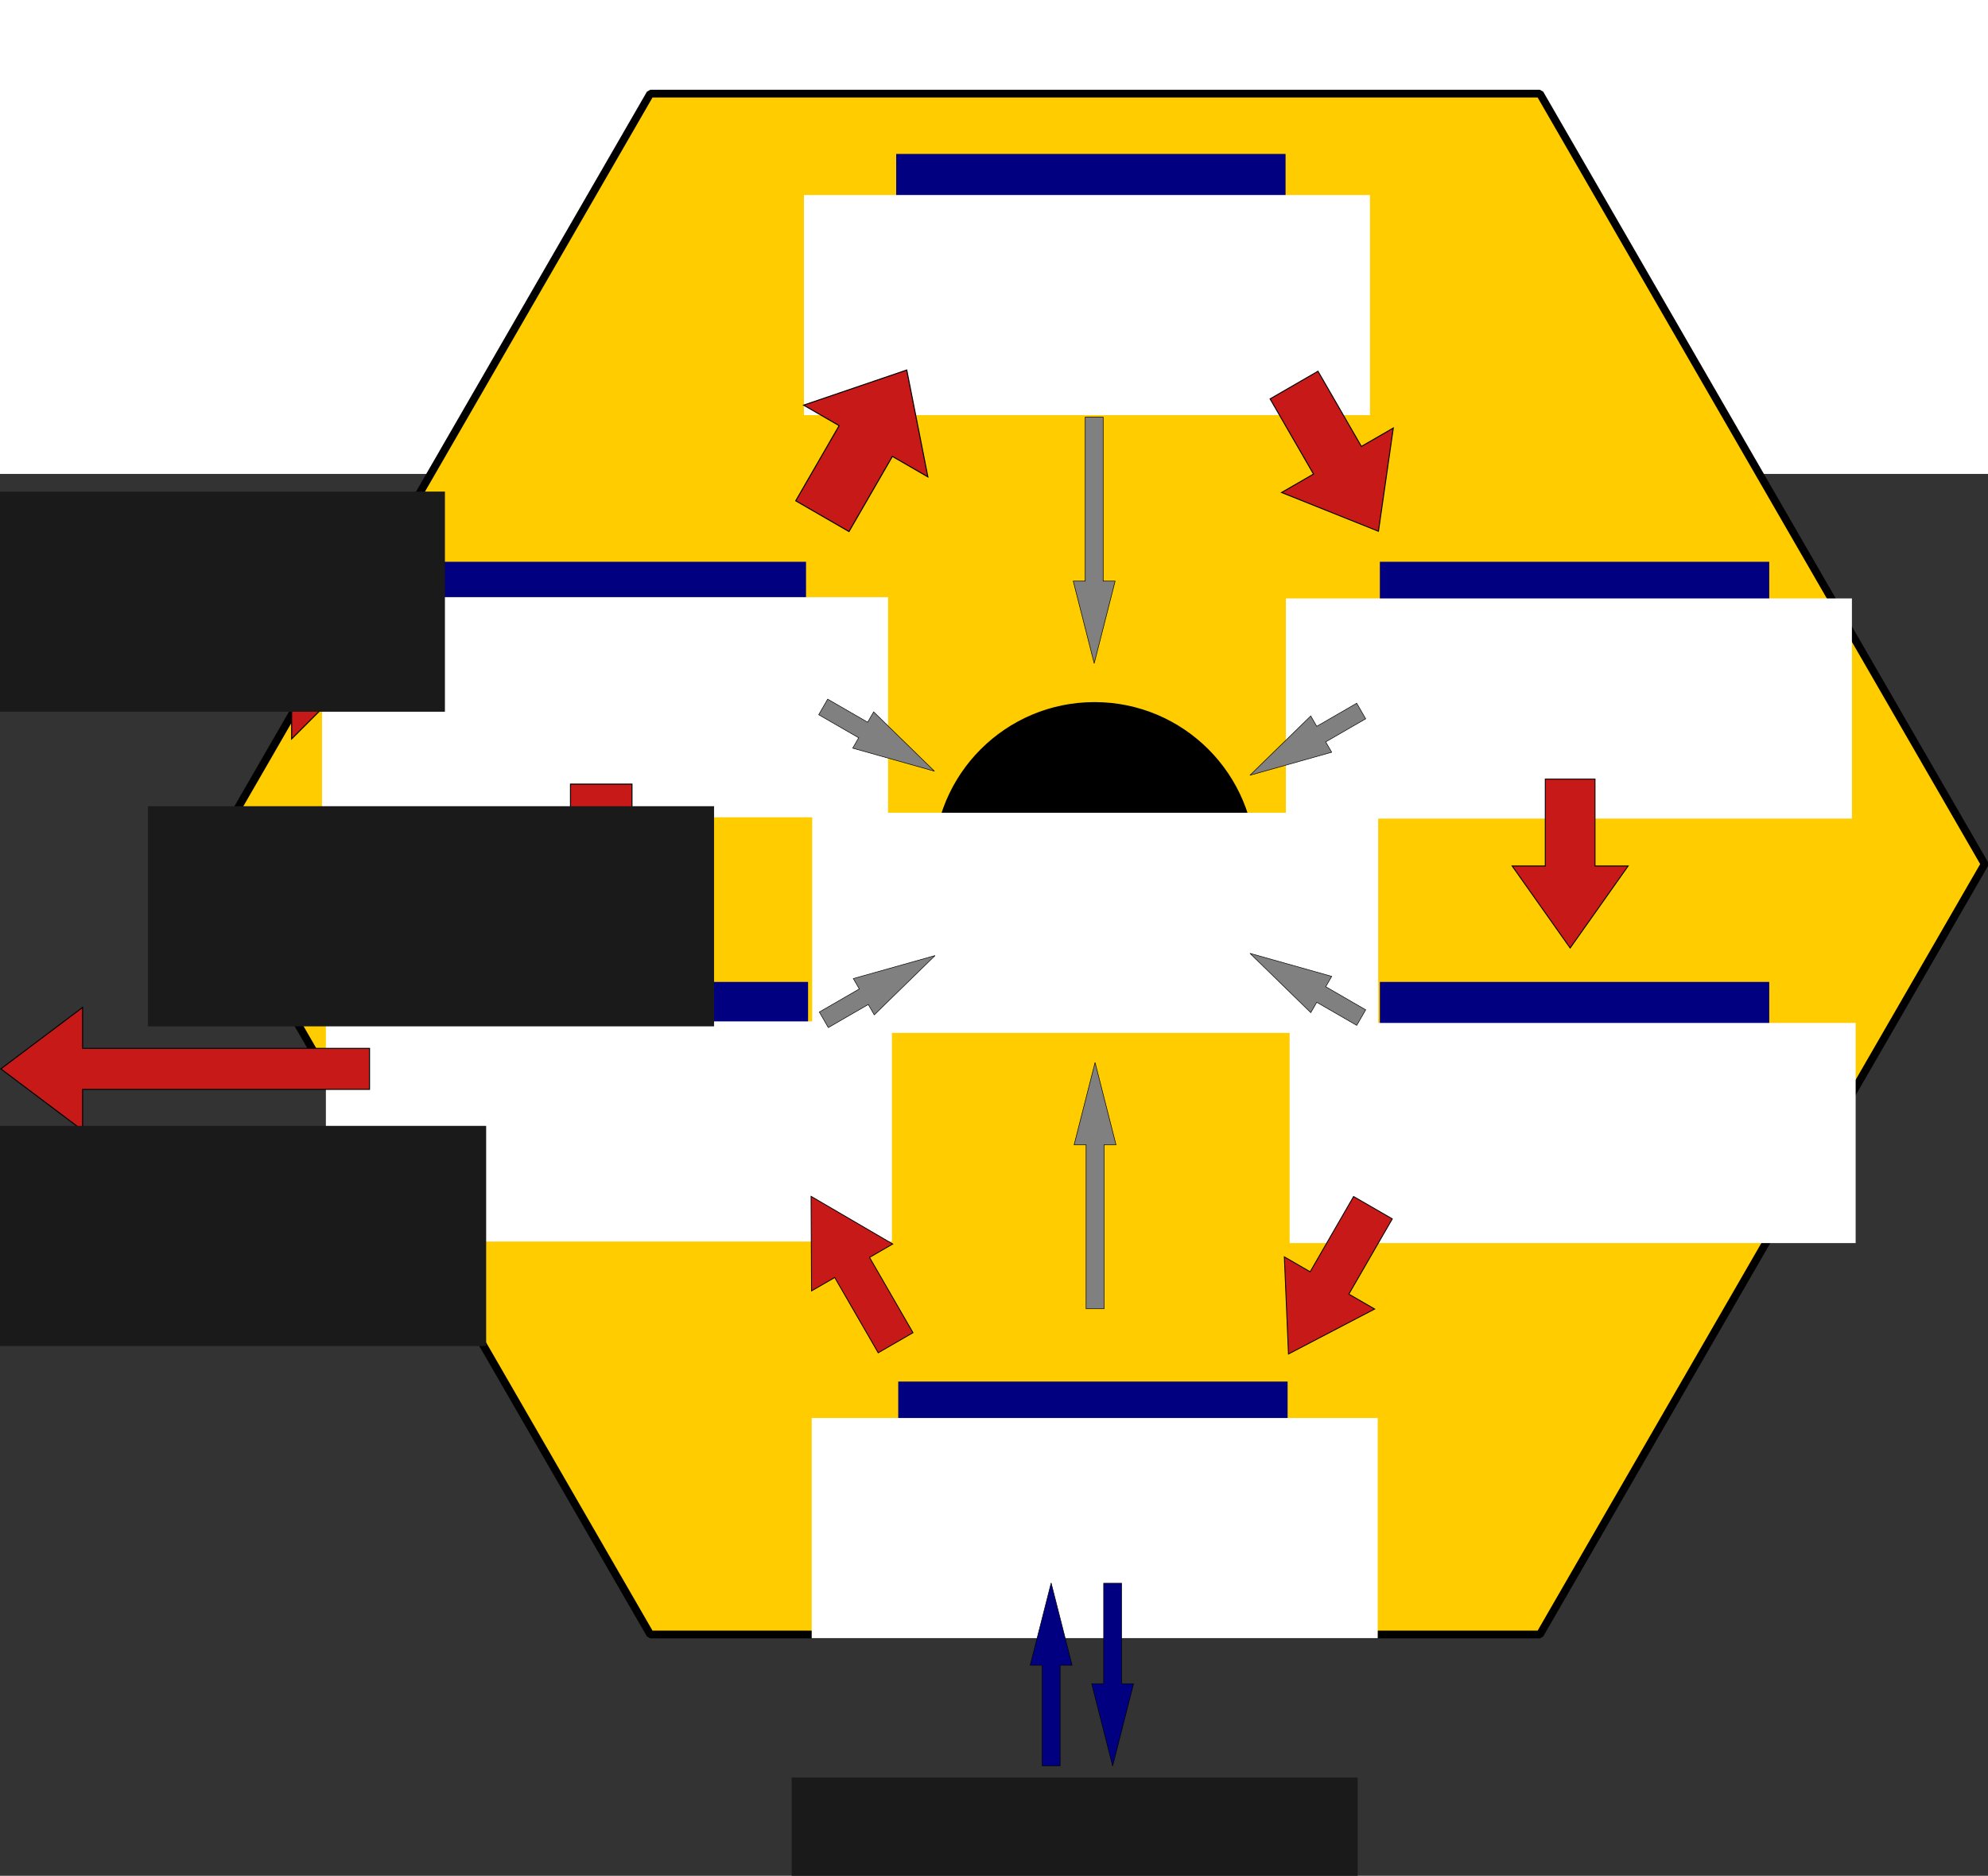 <?xml version="1.0" encoding="UTF-8" standalone="no"?>
<!-- Created with Inkscape (http://www.inkscape.org/) -->

<svg
   xmlns:dc="http://purl.org/dc/elements/1.1/"
   xmlns:cc="http://creativecommons.org/ns#"
   xmlns:rdf="http://www.w3.org/1999/02/22-rdf-syntax-ns#"
   xmlns:svg="http://www.w3.org/2000/svg"
   xmlns="http://www.w3.org/2000/svg"
   xmlns:sodipodi="http://sodipodi.sourceforge.net/DTD/sodipodi-0.dtd"
   xmlns:inkscape="http://www.inkscape.org/namespaces/inkscape"
   width="513.334mm"
   height="484.33mm"
   viewBox="0 0 513.334 484.33"
   version="1.1"
   id="svg8"
   inkscape:version="0.92.4 (5da689c313, 2019-01-14)"
   sodipodi:docname="model.svg"
   inkscape:export-filename="/home/clemens/Documents/2_Teaching/BSc/est2020/assets/model.png"
   inkscape:export-xdpi="150"
   inkscape:export-ydpi="150">
  <rect x="0" y="0" width="513.334" height="484.33" fill="#333333" stroke="none"/>
  <defs
     id="defs2">
    <marker
       inkscape:isstock="true"
       style="overflow:visible"
       id="marker1663"
       refX="0"
       refY="0"
       orient="auto"
       inkscape:stockid="Arrow1Lend">
      <path
         transform="matrix(-0.8,0,0,-0.8,-10,0)"
         style="fill:#000000;fill-opacity:1;fill-rule:evenodd;stroke:#000000;stroke-width:1pt;stroke-opacity:1"
         d="M 0,0 5,-5 -12.5,0 5,5 Z"
         id="path1661"
         inkscape:connector-curvature="0" />
    </marker>
    <marker
       inkscape:isstock="true"
       style="overflow:visible"
       id="marker1629"
       refX="0"
       refY="0"
       orient="auto"
       inkscape:stockid="Arrow1Lstart">
      <path
         transform="matrix(0.8,0,0,0.8,10,0)"
         style="fill:#000000;fill-opacity:1;fill-rule:evenodd;stroke:#000000;stroke-width:1pt;stroke-opacity:1"
         d="M 0,0 5,-5 -12.5,0 5,5 Z"
         id="path1627"
         inkscape:connector-curvature="0" />
    </marker>
    <marker
       inkscape:stockid="Arrow1Mstart"
       orient="auto"
       refY="0"
       refX="0"
       id="Arrow1Mstart"
       style="overflow:visible"
       inkscape:isstock="true">
      <path
         id="path1145"
         d="M 0,0 5,-5 -12.5,0 5,5 Z"
         style="fill:#000000;fill-opacity:1;fill-rule:evenodd;stroke:#000000;stroke-width:1pt;stroke-opacity:1"
         transform="matrix(0.4,0,0,0.4,4,0)"
         inkscape:connector-curvature="0" />
    </marker>
    <clipPath
       id="clipPath1008"
       clipPathUnits="userSpaceOnUse">
      <rect
         style="opacity:1;fill:none;fill-opacity:1;stroke:#000000;stroke-width:1;stroke-linejoin:bevel;stroke-miterlimit:4;stroke-dasharray:none;stroke-dashoffset:0;stroke-opacity:0.988"
         id="rect1010"
         width="96.002"
         height="96.002"
         x="157.998"
         y="27.432"
         rx="19.244"
         ry="19.244" />
    </clipPath>
    <clipPath
       id="clipPath863"
       clipPathUnits="userSpaceOnUse">
      <rect
         style="opacity:1;fill:none;fill-opacity:1;stroke:#000000;stroke-width:1;stroke-linejoin:bevel;stroke-miterlimit:4;stroke-dasharray:none;stroke-dashoffset:0;stroke-opacity:0.988"
         id="rect865"
         width="96.002"
         height="96.002"
         x="231.403"
         y="80.098"
         rx="19.244"
         ry="19.244" />
    </clipPath>
    <clipPath
       id="clipPath1008-2"
       clipPathUnits="userSpaceOnUse">
      <rect
         style="opacity:1;fill:none;fill-opacity:1;stroke:#000000;stroke-width:1;stroke-linejoin:bevel;stroke-miterlimit:4;stroke-dasharray:none;stroke-dashoffset:0;stroke-opacity:0.988"
         id="rect1010-9"
         width="96.002"
         height="96.002"
         x="157.998"
         y="27.432"
         rx="19.244"
         ry="19.244" />
    </clipPath>
    <clipPath
       id="clipPath1281"
       clipPathUnits="userSpaceOnUse">
      <rect
         style="opacity:1;fill:none;fill-opacity:1;stroke:#000000;stroke-width:1;stroke-linejoin:bevel;stroke-miterlimit:4;stroke-dasharray:none;stroke-dashoffset:0;stroke-opacity:0.988"
         id="rect1283"
         width="96.002"
         height="96.002"
         x="230.455"
         y="79.174"
         rx="19.244"
         ry="19.244" />
    </clipPath>
    <clipPath
       id="clipPath1606"
       clipPathUnits="userSpaceOnUse">
      <rect
         ry="19.244"
         rx="19.244"
         y="63.415"
         x="340.032"
         height="96.002"
         width="96.002"
         id="rect1608"
         style="opacity:1;fill:none;fill-opacity:1;stroke:#000000;stroke-width:1;stroke-linejoin:bevel;stroke-miterlimit:4;stroke-dasharray:none;stroke-dashoffset:0;stroke-opacity:0.988" />
    </clipPath>
    <clipPath
       id="clipPath1664"
       clipPathUnits="userSpaceOnUse">
      <rect
         ry="19.244"
         rx="19.244"
         y="57.594"
         x="439.591"
         height="96.002"
         width="96.002"
         id="rect1666"
         style="opacity:1;fill:none;fill-opacity:1;stroke:#000000;stroke-width:1;stroke-linejoin:bevel;stroke-miterlimit:4;stroke-dasharray:none;stroke-dashoffset:0;stroke-opacity:0.988" />
    </clipPath>
    <clipPath
       id="clipPath1008-3"
       clipPathUnits="userSpaceOnUse">
      <rect
         style="opacity:1;fill:none;fill-opacity:1;stroke:#000000;stroke-width:1;stroke-linejoin:bevel;stroke-miterlimit:4;stroke-dasharray:none;stroke-dashoffset:0;stroke-opacity:0.988"
         id="rect1010-6"
         width="96.002"
         height="96.002"
         x="157.998"
         y="27.432"
         rx="19.244"
         ry="19.244" />
    </clipPath>
    <clipPath
       id="clipPath1281-0"
       clipPathUnits="userSpaceOnUse">
      <rect
         style="opacity:1;fill:none;fill-opacity:1;stroke:#000000;stroke-width:1;stroke-linejoin:bevel;stroke-miterlimit:4;stroke-dasharray:none;stroke-dashoffset:0;stroke-opacity:0.988"
         id="rect1283-6"
         width="96.002"
         height="96.002"
         x="230.455"
         y="79.174"
         rx="19.244"
         ry="19.244" />
    </clipPath>
    <clipPath
       id="clipPath1606-2"
       clipPathUnits="userSpaceOnUse">
      <rect
         ry="19.244"
         rx="19.244"
         y="63.415"
         x="340.032"
         height="96.002"
         width="96.002"
         id="rect1608-6"
         style="opacity:1;fill:none;fill-opacity:1;stroke:#000000;stroke-width:1;stroke-linejoin:bevel;stroke-miterlimit:4;stroke-dasharray:none;stroke-dashoffset:0;stroke-opacity:0.988" />
    </clipPath>
    <clipPath
       id="clipPath1008-37"
       clipPathUnits="userSpaceOnUse">
      <rect
         style="opacity:1;fill:none;fill-opacity:1;stroke:#000000;stroke-width:1;stroke-linejoin:bevel;stroke-miterlimit:4;stroke-dasharray:none;stroke-dashoffset:0;stroke-opacity:0.988"
         id="rect1010-5"
         width="96.002"
         height="96.002"
         x="157.998"
         y="27.432"
         rx="19.244"
         ry="19.244" />
    </clipPath>
    <clipPath
       id="clipPath1117"
       clipPathUnits="userSpaceOnUse">
      <rect
         ry="19.244"
         rx="19.244"
         y="47.446"
         x="133.317"
         height="96.002"
         width="96.002"
         id="rect1119"
         style="opacity:1;fill:none;fill-opacity:1;stroke:#000000;stroke-width:1;stroke-linejoin:bevel;stroke-miterlimit:4;stroke-dasharray:none;stroke-dashoffset:0;stroke-opacity:0.988" />
    </clipPath>
    <clipPath
       id="clipPath910"
       clipPathUnits="userSpaceOnUse">
      <rect
         style="opacity:1;fill:none;fill-opacity:1;stroke:#000000;stroke-width:0.254;stroke-linejoin:bevel;stroke-miterlimit:4;stroke-dasharray:none;stroke-dashoffset:0;stroke-opacity:0.988"
         id="rect912"
         width="96.002"
         height="96.002"
         x="11.22"
         y="16.094"
         rx="19.244"
         ry="19.244" />
    </clipPath>
    <clipPath
       id="clipPath886"
       clipPathUnits="userSpaceOnUse">
      <rect
         ry="19.244"
         rx="19.244"
         y="10.047"
         x="9.179"
         height="96.002"
         width="96.002"
         id="rect888"
         style="opacity:1;fill:none;fill-opacity:1;stroke:#000000;stroke-width:1;stroke-linejoin:bevel;stroke-miterlimit:4;stroke-dasharray:none;stroke-dashoffset:0;stroke-opacity:0.988" />
    </clipPath>
    <clipPath
       id="clipPath910-9"
       clipPathUnits="userSpaceOnUse">
      <rect
         style="opacity:1;fill:none;fill-opacity:1;stroke:#000000;stroke-width:0.254;stroke-linejoin:bevel;stroke-miterlimit:4;stroke-dasharray:none;stroke-dashoffset:0;stroke-opacity:0.988"
         id="rect912-4"
         width="96.002"
         height="96.002"
         x="11.22"
         y="16.094"
         rx="19.244"
         ry="19.244" />
    </clipPath>
    <clipPath
       id="clipPath910-0"
       clipPathUnits="userSpaceOnUse">
      <rect
         style="opacity:1;fill:none;fill-opacity:1;stroke:#000000;stroke-width:0.254;stroke-linejoin:bevel;stroke-miterlimit:4;stroke-dasharray:none;stroke-dashoffset:0;stroke-opacity:0.988"
         id="rect912-6"
         width="96.002"
         height="96.002"
         x="11.22"
         y="16.094"
         rx="19.244"
         ry="19.244" />
    </clipPath>
    <clipPath
       id="clipPath886-3"
       clipPathUnits="userSpaceOnUse">
      <rect
         ry="19.244"
         rx="19.244"
         y="10.047"
         x="9.179"
         height="96.002"
         width="96.002"
         id="rect888-2"
         style="opacity:1;fill:none;fill-opacity:1;stroke:#000000;stroke-width:1;stroke-linejoin:bevel;stroke-miterlimit:4;stroke-dasharray:none;stroke-dashoffset:0;stroke-opacity:0.988" />
    </clipPath>
    <clipPath
       id="clipPath1008-7"
       clipPathUnits="userSpaceOnUse">
      <rect
         style="opacity:1;fill:none;fill-opacity:1;stroke:#000000;stroke-width:1;stroke-linejoin:bevel;stroke-miterlimit:4;stroke-dasharray:none;stroke-dashoffset:0;stroke-opacity:0.988"
         id="rect1010-65"
         width="96.002"
         height="96.002"
         x="157.998"
         y="27.432"
         rx="19.244"
         ry="19.244" />
    </clipPath>
    <clipPath
       id="clipPath1117-6"
       clipPathUnits="userSpaceOnUse">
      <rect
         ry="19.244"
         rx="19.244"
         y="47.446"
         x="133.317"
         height="96.002"
         width="96.002"
         id="rect1119-9"
         style="opacity:1;fill:none;fill-opacity:1;stroke:#000000;stroke-width:1;stroke-linejoin:bevel;stroke-miterlimit:4;stroke-dasharray:none;stroke-dashoffset:0;stroke-opacity:0.988" />
    </clipPath>
    <clipPath
       id="clipPath911"
       clipPathUnits="userSpaceOnUse">
      <rect
         style="opacity:1;fill:none;fill-opacity:1;stroke:#000000;stroke-width:1;stroke-linejoin:bevel;stroke-miterlimit:4;stroke-dasharray:none;stroke-dashoffset:0;stroke-opacity:0.988"
         id="rect913"
         width="96.002"
         height="96.002"
         x="-24.564"
         y="46.482"
         rx="19.244"
         ry="19.244" />
    </clipPath>
    <clipPath
       id="clipPath1008-4"
       clipPathUnits="userSpaceOnUse">
      <rect
         style="opacity:1;fill:none;fill-opacity:1;stroke:#000000;stroke-width:1;stroke-linejoin:bevel;stroke-miterlimit:4;stroke-dasharray:none;stroke-dashoffset:0;stroke-opacity:0.988"
         id="rect1010-4"
         width="96.002"
         height="96.002"
         x="157.998"
         y="27.432"
         rx="19.244"
         ry="19.244" />
    </clipPath>
    <clipPath
       id="clipPath1117-3"
       clipPathUnits="userSpaceOnUse">
      <rect
         ry="19.244"
         rx="19.244"
         y="47.446"
         x="133.317"
         height="96.002"
         width="96.002"
         id="rect1119-0"
         style="opacity:1;fill:none;fill-opacity:1;stroke:#000000;stroke-width:1;stroke-linejoin:bevel;stroke-miterlimit:4;stroke-dasharray:none;stroke-dashoffset:0;stroke-opacity:0.988" />
    </clipPath>
    <clipPath
       id="clipPath911-7"
       clipPathUnits="userSpaceOnUse">
      <rect
         style="opacity:1;fill:none;fill-opacity:1;stroke:#000000;stroke-width:1;stroke-linejoin:bevel;stroke-miterlimit:4;stroke-dasharray:none;stroke-dashoffset:0;stroke-opacity:0.988"
         id="rect913-8"
         width="96.002"
         height="96.002"
         x="-24.564"
         y="46.482"
         rx="19.244"
         ry="19.244" />
    </clipPath>
    <clipPath
       id="clipPath894"
       clipPathUnits="userSpaceOnUse">
      <rect
         style="opacity:1;fill:none;fill-opacity:1;stroke:#000000;stroke-width:1.106;stroke-linejoin:bevel;stroke-miterlimit:4;stroke-dasharray:none;stroke-dashoffset:0;stroke-opacity:0.988"
         id="rect896"
         width="106.202"
         height="106.202"
         x="84.12"
         y="49.726"
         rx="21.288"
         ry="21.288" />
    </clipPath>
    <clipPath
       id="clipPath1008-9"
       clipPathUnits="userSpaceOnUse">
      <rect
         style="opacity:1;fill:none;fill-opacity:1;stroke:#000000;stroke-width:1;stroke-linejoin:bevel;stroke-miterlimit:4;stroke-dasharray:none;stroke-dashoffset:0;stroke-opacity:0.988"
         id="rect1010-2"
         width="96.002"
         height="96.002"
         x="157.998"
         y="27.432"
         rx="19.244"
         ry="19.244" />
    </clipPath>
    <clipPath
       id="clipPath1117-0"
       clipPathUnits="userSpaceOnUse">
      <rect
         ry="19.244"
         rx="19.244"
         y="47.446"
         x="133.317"
         height="96.002"
         width="96.002"
         id="rect1119-6"
         style="opacity:1;fill:none;fill-opacity:1;stroke:#000000;stroke-width:1;stroke-linejoin:bevel;stroke-miterlimit:4;stroke-dasharray:none;stroke-dashoffset:0;stroke-opacity:0.988" />
    </clipPath>
    <clipPath
       id="clipPath882"
       clipPathUnits="userSpaceOnUse">
      <rect
         ry="19.244"
         rx="19.244"
         y="-0.085"
         x="6.128"
         height="96.002"
         width="96.002"
         id="rect884"
         style="opacity:1;fill:none;fill-opacity:1;stroke:#000000;stroke-width:1;stroke-linejoin:bevel;stroke-miterlimit:4;stroke-dasharray:none;stroke-dashoffset:0;stroke-opacity:0.988" />
    </clipPath>
  </defs>
  <sodipodi:namedview
     id="base"
     pagecolor="#ffffff"
     bordercolor="#666666"
     borderopacity="1.0"
     inkscape:pageopacity="0.0"
     inkscape:pageshadow="2"
     inkscape:zoom="0.24748737"
     inkscape:cx="442.4307"
     inkscape:cy="1008.2281"
     inkscape:document-units="mm"
     inkscape:current-layer="layer1"
     showgrid="false"
     inkscape:window-width="1860"
     inkscape:window-height="1016"
     inkscape:window-x="60"
     inkscape:window-y="27"
     inkscape:window-maximized="1"
     fit-margin-top="0"
     fit-margin-left="0"
     fit-margin-right="0"
     fit-margin-bottom="0"
     inkscape:snap-grids="false">
    <inkscape:grid
       type="xygrid"
       id="grid1391"
       originx="1887.703"
       originy="218.402" />
  </sodipodi:namedview>
  <g
     inkscape:label="Background"
     inkscape:groupmode="layer"
     id="layer1"
     transform="translate(1887.703,-31.072)"
     style="display:inline">
    <flowRoot
       xml:space="preserve"
       id="flowRoot1841"
       style="font-style:normal;font-weight:normal;font-size:40px;line-height:1.25;font-family:sans-serif;letter-spacing:0px;word-spacing:0px;fill:#ffffff;fill-opacity:1;stroke:none"
       transform="matrix(0.285,0,0,0.285,-1123.763,62.251)"><flowRegion
         id="flowRegion1837"
         style="fill:#ffffff"><rect
           id="rect1835"
           width="2095.202"
           height="437.431"
           x="-2760"
           y="-117.48"
           style="fill:#ffffff" /></flowRegion><flowPara
         id="flowPara1857"
         style="font-weight:bold;font-size:64px;text-align:center;text-anchor:middle;fill:#000000">Your group's storage &amp; transport model</flowPara><flowPara
         id="flowPara1847"
         style="font-weight:bold;font-size:64px;text-align:center;text-anchor:middle;fill:#000000" /><flowPara
         id="flowPara1849"
         style="font-weight:bold;font-size:64px;text-align:center;text-anchor:middle;fill:#000000" /></flowRoot>    <path
       sodipodi:type="star"
       style="opacity:1;fill:#ffcc00;fill-opacity:1;stroke:#000000;stroke-width:1.5;stroke-linejoin:bevel;stroke-miterlimit:4;stroke-dasharray:none;stroke-dashoffset:0;stroke-opacity:1"
       id="path1833"
       sodipodi:sides="6"
       sodipodi:cx="-1604.9394"
       sodipodi:cy="254.17424"
       sodipodi:r1="229.70451"
       sodipodi:r2="198.92998"
       sodipodi:arg1="-1.0471976"
       sodipodi:arg2="-0.52359878"
       inkscape:flatsided="true"
       inkscape:rounded="0"
       inkscape:randomized="0"
       d="m -1490.087,55.244 114.852,198.93 -114.852,198.93 -229.704,1e-5 -114.852,-198.93 114.852,-198.93 z"
       inkscape:transform-center-x="-8.7874017e-06"
       inkscape:transform-center-y="-4.2792651e-06" />
    <path
       inkscape:transform-center-y="-4.2792651e-06"
       inkscape:transform-center-x="-8.7874017e-06"
       d="m -1490.087,55.244 114.852,198.93 -114.852,198.93 -229.704,1e-5 -114.852,-198.93 114.852,-198.93 z"
       inkscape:randomized="0"
       inkscape:rounded="0"
       inkscape:flatsided="true"
       sodipodi:arg2="-0.52359878"
       sodipodi:arg1="-1.0471976"
       sodipodi:r2="198.92998"
       sodipodi:r1="229.70451"
       sodipodi:cy="254.17424"
       sodipodi:cx="-1604.9394"
       sodipodi:sides="6"
       id="path1033"
       style="opacity:1;fill:none;fill-opacity:1;stroke:#000000;stroke-width:2;stroke-linejoin:bevel;stroke-miterlimit:4;stroke-dasharray:none;stroke-dashoffset:0;stroke-opacity:1"
       sodipodi:type="star" />
  </g>
  <g
     inkscape:groupmode="layer"
     id="layer2"
     inkscape:label="Foreground"
     style="display:inline"
     transform="translate(564.832,19.475)">
    <rect
       style="opacity:1;fill:#000080;fill-opacity:1;stroke:none;stroke-width:1.726;stroke-linejoin:bevel;stroke-miterlimit:4;stroke-dasharray:none;stroke-dashoffset:0;stroke-opacity:1"
       id="rect1133"
       width="100.542"
       height="46.263"
       x="-457.246"
       y="125.578" />
    <flowRoot
       xml:space="preserve"
       id="flowRoot1988"
       style="font-style:normal;font-weight:normal;font-size:40px;line-height:1.25;font-family:sans-serif;letter-spacing:0px;word-spacing:0px;fill:#ffffff;fill-opacity:1;stroke:none"
       transform="matrix(0.203,0,0,0.203,78.597,158.557)"><flowRegion
         id="flowRegion1984"
         style="fill:#ffffff"><rect
           id="rect1982"
           width="720"
           height="280"
           x="-2760"
           y="-117.48"
           style="fill:#ffffff" /></flowRegion><flowPara
         id="flowPara1986"
         style="font-weight:normal;font-size:53.333px;text-align:center;text-anchor:middle;fill:#ffffff">transport to</flowPara><flowPara
         style="font-weight:normal;font-size:53.333px;text-align:center;text-anchor:middle;fill:#ffffff"
         id="flowPara1055">storage</flowPara></flowRoot>    <rect
       style="opacity:1;fill:#000080;fill-opacity:1;stroke:none;stroke-width:1.726;stroke-linejoin:bevel;stroke-miterlimit:4;stroke-dasharray:none;stroke-dashoffset:0;stroke-opacity:1"
       id="rect1125"
       width="100.542"
       height="46.263"
       x="-333.421"
       y="20.274" />
    <flowRoot
       transform="matrix(0.203,0,0,0.203,203.043,54.725)"
       style="font-style:normal;font-weight:normal;font-size:40px;line-height:1.25;font-family:sans-serif;letter-spacing:0px;word-spacing:0px;fill:#ffffff;fill-opacity:1;stroke:none"
       id="flowRoot1071"
       xml:space="preserve"><flowRegion
         id="flowRegion1065"
         style="fill:#ffffff"><rect
           y="-117.48"
           x="-2760"
           height="280"
           width="720"
           id="rect1063"
           style="fill:#ffffff" /></flowRegion><flowPara
         style="font-weight:normal;font-size:53.333px;text-align:center;text-anchor:middle;fill:#ffffff"
         id="flowPara1067">injection</flowPara><flowPara
         id="flowPara1069"
         style="font-weight:normal;font-size:53.333px;text-align:center;text-anchor:middle;fill:#ffffff">into storage</flowPara></flowRoot>    <rect
       style="opacity:1;fill:#000080;fill-opacity:1;stroke:none;stroke-width:1.726;stroke-linejoin:bevel;stroke-miterlimit:4;stroke-dasharray:none;stroke-dashoffset:0;stroke-opacity:1"
       id="rect1129"
       width="100.542"
       height="46.263"
       x="-208.527"
       y="234.057" />
    <flowRoot
       xml:space="preserve"
       id="flowRoot1085"
       style="font-style:normal;font-weight:normal;font-size:40px;line-height:1.25;font-family:sans-serif;letter-spacing:0px;word-spacing:0px;fill:#ffffff;fill-opacity:1;stroke:none"
       transform="matrix(0.203,0,0,0.203,328.445,268.497)"><flowRegion
         id="flowRegion1079"
         style="fill:#ffffff"><rect
           id="rect1077"
           width="720"
           height="280"
           x="-2760"
           y="-117.48"
           style="fill:#ffffff" /></flowRegion><flowPara
         id="flowPara1081"
         style="font-weight:normal;font-size:53.333px;text-align:center;text-anchor:middle;fill:#ffffff">extraction</flowPara><flowPara
         style="font-weight:normal;font-size:53.333px;text-align:center;text-anchor:middle;fill:#ffffff"
         id="flowPara1083">from storage</flowPara></flowRoot>    <rect
       y="125.578"
       x="-208.527"
       height="46.263"
       width="100.542"
       id="rect1131"
       style="opacity:1;fill:#000080;fill-opacity:1;stroke:none;stroke-width:1.726;stroke-linejoin:bevel;stroke-miterlimit:4;stroke-dasharray:none;stroke-dashoffset:0;stroke-opacity:1" />
    <flowRoot
       transform="matrix(0.203,0,0,0.203,327.483,158.89)"
       style="font-style:normal;font-weight:normal;font-size:40px;line-height:1.25;font-family:sans-serif;letter-spacing:0px;word-spacing:0px;fill:#ffffff;fill-opacity:1;stroke:none"
       id="flowRoot1095"
       xml:space="preserve"><flowRegion
         id="flowRegion1089"
         style="fill:#ffffff"><rect
           y="-117.48"
           x="-2760"
           height="280"
           width="720"
           id="rect1087"
           style="fill:#ffffff" /></flowRegion><flowPara
         style="font-weight:normal;font-size:53.333px;text-align:center;text-anchor:middle;fill:#ffffff"
         id="flowPara1091">storage system</flowPara><flowPara
         id="flowPara1093"
         style="font-weight:normal;font-size:53.333px;text-align:center;text-anchor:middle;fill:#ffffff">containment</flowPara></flowRoot>    <rect
       y="234.057"
       x="-456.717"
       height="46.263"
       width="100.542"
       id="rect1135"
       style="opacity:1;fill:#000080;fill-opacity:1;stroke:none;stroke-width:1.726;stroke-linejoin:bevel;stroke-miterlimit:4;stroke-dasharray:none;stroke-dashoffset:0;stroke-opacity:1" />
    <flowRoot
       transform="matrix(0.203,0,0,0.203,79.597,268.097)"
       style="font-style:normal;font-weight:normal;font-size:40px;line-height:1.25;font-family:sans-serif;letter-spacing:0px;word-spacing:0px;fill:#ffffff;fill-opacity:1;stroke:none"
       id="flowRoot1105"
       xml:space="preserve"><flowRegion
         id="flowRegion1099"
         style="fill:#ffffff"><rect
           y="-117.48"
           x="-2760"
           height="280"
           width="720"
           id="rect1097"
           style="fill:#ffffff" /></flowRegion><flowPara
         id="flowPara1103"
         style="font-weight:normal;font-size:53.333px;text-align:center;text-anchor:middle;fill:#ffffff">transport to</flowPara><flowPara
         style="font-weight:normal;font-size:53.333px;text-align:center;text-anchor:middle;fill:#ffffff"
         id="flowPara1109">demand</flowPara></flowRoot>    <rect
       y="337.244"
       x="-332.892"
       height="46.263"
       width="100.542"
       id="rect1127"
       style="opacity:1;fill:#000080;fill-opacity:1;stroke:none;stroke-width:1.726;stroke-linejoin:bevel;stroke-miterlimit:4;stroke-dasharray:none;stroke-dashoffset:0;stroke-opacity:1" />
    <flowRoot
       xml:space="preserve"
       id="flowRoot1119"
       style="font-style:normal;font-weight:normal;font-size:40px;line-height:1.25;font-family:sans-serif;letter-spacing:0px;word-spacing:0px;fill:#ffffff;fill-opacity:1;stroke:none"
       transform="matrix(0.203,0,0,0.203,205.041,370.503)"><flowRegion
         id="flowRegion1113"
         style="fill:#ffffff"><rect
           id="rect1111"
           width="720"
           height="280"
           x="-2760"
           y="-117.48"
           style="fill:#ffffff" /></flowRegion><flowPara
         id="flowPara1117"
         style="font-weight:normal;font-size:53.333px;text-align:center;text-anchor:middle;fill:#ffffff">load</flowPara><flowPara
         style="font-weight:normal;font-size:53.333px;text-align:center;text-anchor:middle;fill:#ffffff"
         id="flowPara1123">balancing</flowPara></flowRoot>    <path
       style="fill:#c81919;fill-opacity:1;stroke:#000000;stroke-width:0.265px;stroke-linecap:butt;stroke-linejoin:miter;stroke-opacity:1"
       d="m -563.609,139.562 v 21.167 h 74.083 v 10.583 l 21.167,-21.167 -21.167,-21.167 v 10.583 z"
       id="path1149"
       inkscape:connector-curvature="0" />
    <path
       inkscape:connector-curvature="0"
       id="path1151"
       d="m -469.417,261.799 v -10.583 h -74.083 v -10.583 l -21.112,15.875 21.112,15.875 v -10.583 z"
       style="fill:#c81919;fill-opacity:1;stroke:#000000;stroke-width:0.265px;stroke-linecap:butt;stroke-linejoin:miter;stroke-opacity:1"
       sodipodi:nodetypes="cccccccc" />
    <circle
       style="opacity:1;fill:#000000;fill-opacity:1;stroke:#000000;stroke-width:1.404;stroke-linejoin:bevel;stroke-miterlimit:4;stroke-dasharray:none;stroke-dashoffset:0;stroke-opacity:1"
       id="path1153"
       cx="-282.202"
       cy="203.373"
       r="40.866" />
    <flowRoot
       transform="matrix(0.203,0,0,0.203,205.16,214.23)"
       style="font-style:normal;font-weight:normal;font-size:40px;line-height:1.25;font-family:sans-serif;letter-spacing:0px;word-spacing:0px;fill:#ffffff;fill-opacity:1;stroke:none"
       id="flowRoot1163"
       xml:space="preserve"><flowRegion
         style="fill:#ffffff"
         id="flowRegion1157"><rect
           style="fill:#ffffff"
           y="-117.48"
           x="-2760"
           height="280"
           width="720"
           id="rect1155" /></flowRegion><flowPara
         id="flowPara1161"
         style="font-weight:normal;font-size:53.333px;text-align:center;text-anchor:middle;fill:#ffffff">energy</flowPara><flowPara
         style="font-weight:normal;font-size:53.333px;text-align:center;text-anchor:middle;fill:#ffffff"
         id="flowPara1167">losses</flowPara></flowRoot>    <path
       inkscape:connector-curvature="0"
       id="path1169"
       d="m -359.357,109.833 13.748,7.938 11.205,-19.408 9.165,5.292 -5.456,-27.591 -26.623,9.07 9.165,5.292 z"
       style="fill:#c81919;fill-opacity:1;stroke:#000000;stroke-width:0.265px;stroke-linecap:butt;stroke-linejoin:miter;stroke-opacity:1"
       sodipodi:nodetypes="cccccccc"
       inkscape:transform-center-x="19.246217"
       inkscape:transform-center-y="-9.09053" />
    <path
       inkscape:transform-center-y="-11.21282"
       inkscape:transform-center-x="-15.802923"
       sodipodi:nodetypes="cccccccc"
       style="fill:#c81919;fill-opacity:1;stroke:#000000;stroke-width:0.251px;stroke-linecap:butt;stroke-linejoin:miter;stroke-opacity:1"
       d="m -224.51,76.377 -12.363,7.138 11.21,19.416 -8.242,4.759 25.011,10.011 3.836,-26.665 -8.242,4.758 z"
       id="path1177"
       inkscape:connector-curvature="0" />
    <path
       inkscape:connector-curvature="0"
       id="path1179"
       d="m -152.975,181.692 h -12.837 l -1e-5,22.428 -8.558,1e-5 14.977,21.183 14.977,-21.183 -8.558,-1e-5 z"
       style="fill:#c81919;fill-opacity:1;stroke:#000000;stroke-width:0.238px;stroke-linecap:butt;stroke-linejoin:miter;stroke-opacity:1"
       sodipodi:nodetypes="cccccccc"
       inkscape:transform-center-x="-17.459442"
       inkscape:transform-center-y="0.32275916" />
    <path
       inkscape:transform-center-y="6.6869043"
       inkscape:transform-center-x="-15.401016"
       sodipodi:nodetypes="cccccccc"
       style="fill:#c81919;fill-opacity:1;stroke:#000000;stroke-width:0.226px;stroke-linecap:butt;stroke-linejoin:miter;stroke-opacity:1"
       d="m -205.314,295.236 -9.997,-5.772 -11.218,19.43 -6.665,-3.848 1.068,25.086 22.259,-11.618 -6.665,-3.848 z"
       id="path1181"
       inkscape:connector-curvature="0" />
    <path
       inkscape:connector-curvature="0"
       id="path1183"
       d="m -338.068,329.819 8.99,-5.19 -11.222,-19.438 5.993,-3.46 -21.088,-12.304 0.111,24.415 5.993,-3.46 z"
       style="fill:#c81919;fill-opacity:1;stroke:#000000;stroke-width:0.214px;stroke-linecap:butt;stroke-linejoin:miter;stroke-opacity:1"
       sodipodi:nodetypes="cccccccc"
       inkscape:transform-center-x="10.14125"
       inkscape:transform-center-y="8.0773213" />
    <path
       inkscape:transform-center-y="-6.3055382"
       inkscape:transform-center-x="-2.8548622"
       sodipodi:nodetypes="cccccccc"
       style="fill:#808080;fill-opacity:1;stroke:#000000;stroke-width:0.143px;stroke-linecap:butt;stroke-linejoin:miter;stroke-opacity:1"
       d="m -351.11,161.045 -2.319,4.017 10.322,5.96 -1.546,2.678 21.112,5.941 -15.701,-15.313 -1.546,2.678 z"
       id="path1185"
       inkscape:connector-curvature="0" />
    <path
       inkscape:connector-curvature="0"
       id="path1187"
       d="m -214.508,162.1 2.319,4.017 -10.322,5.96 1.546,2.678 -21.112,5.941 15.701,-15.313 1.546,2.678 z"
       style="fill:#808080;fill-opacity:1;stroke:#000000;stroke-width:0.143px;stroke-linecap:butt;stroke-linejoin:miter;stroke-opacity:1"
       sodipodi:nodetypes="cccccccc"
       inkscape:transform-center-x="2.8548579"
       inkscape:transform-center-y="-6.3055382" />
    <path
       inkscape:connector-curvature="0"
       id="path1189"
       d="m -214.501,245.274 2.319,-4.017 -10.322,-5.96 1.546,-2.678 -21.112,-5.941 15.701,15.313 1.546,-2.678 z"
       style="fill:#808080;fill-opacity:1;stroke:#000000;stroke-width:0.143px;stroke-linecap:butt;stroke-linejoin:miter;stroke-opacity:1"
       sodipodi:nodetypes="cccccccc"
       inkscape:transform-center-x="-194.18531"
       inkscape:transform-center-y="24.054659" />
    <path
       inkscape:transform-center-y="19.669019"
       inkscape:transform-center-x="-89.98473"
       sodipodi:nodetypes="cccccccc"
       style="fill:#808080;fill-opacity:1;stroke:#000000;stroke-width:0.143px;stroke-linecap:butt;stroke-linejoin:miter;stroke-opacity:1"
       d="m -350.949,245.847 -2.319,-4.017 10.322,-5.96 -1.546,-2.678 21.112,-5.941 -15.701,15.313 -1.546,-2.678 z"
       id="path1191"
       inkscape:connector-curvature="0" />
    <path
       inkscape:connector-curvature="0"
       id="path1193"
       d="m -279.975,88.224 -4.638,1e-5 -10e-6,42.342 -3.092,1e-5 5.411,21.254 5.411,-21.254 -3.092,-1e-5 z"
       style="fill:#808080;fill-opacity:1;stroke:#000000;stroke-width:0.143px;stroke-linecap:butt;stroke-linejoin:miter;stroke-opacity:1"
       sodipodi:nodetypes="cccccccc"
       inkscape:transform-center-x="-6.3083922"
       inkscape:transform-center-y="0.32382688" />
    <path
       inkscape:transform-center-y="-0.32383145"
       inkscape:transform-center-x="-6.3083922"
       sodipodi:nodetypes="cccccccc"
       style="fill:#808080;fill-opacity:1;stroke:#000000;stroke-width:0.143px;stroke-linecap:butt;stroke-linejoin:miter;stroke-opacity:1"
       d="m -279.749,318.453 -4.638,-10e-6 -10e-6,-42.342 -3.092,-1e-5 5.411,-21.254 5.411,21.254 -3.092,1e-5 z"
       id="path1195"
       inkscape:connector-curvature="0" />
    <path
       inkscape:connector-curvature="0"
       id="path1197"
       d="m -291.088,436.432 -4.638,-1e-5 -1e-5,-25.937 -3.092,-1e-5 5.411,-21.254 5.411,21.254 -3.092,1e-5 z"
       style="fill:#000080;fill-opacity:1;stroke:#000000;stroke-width:0.143px;stroke-linecap:butt;stroke-linejoin:miter;stroke-opacity:1"
       sodipodi:nodetypes="cccccccc"
       inkscape:transform-center-x="-6.3083922"
       inkscape:transform-center-y="-0.32383145" />
    <path
       inkscape:transform-center-y="0.32383602"
       inkscape:transform-center-x="-6.3083922"
       sodipodi:nodetypes="cccccccc"
       style="fill:#000080;fill-opacity:1;stroke:#000000;stroke-width:0.143px;stroke-linecap:butt;stroke-linejoin:miter;stroke-opacity:1"
       d="m -275.213,389.32 -4.638,10e-6 -1e-5,25.937 -3.092,10e-6 5.411,21.254 5.411,-21.254 -3.092,-10e-6 z"
       id="path1199"
       inkscape:connector-curvature="0" />
    <flowRoot
       transform="matrix(0.203,0,0,0.203,-35.826,131.301)"
       style="font-style:normal;font-weight:normal;font-size:40px;line-height:1.25;font-family:sans-serif;letter-spacing:0px;word-spacing:0px;fill:#1a1a1a;fill-opacity:1;stroke:none"
       id="flowRoot1209"
       xml:space="preserve"><flowRegion
         style="fill:#1a1a1a"
         id="flowRegion1203"><rect
           style="fill:#1a1a1a"
           y="-117.48"
           x="-2760"
           height="280"
           width="720"
           id="rect1201" /></flowRegion><flowPara
         id="flowPara1207"
         style="font-weight:normal;font-size:53.333px;text-align:center;text-anchor:middle;fill:#1a1a1a">Generated</flowPara><flowPara
         style="font-weight:normal;font-size:53.333px;text-align:center;text-anchor:middle;fill:#1a1a1a"
         id="flowPara1213">power</flowPara></flowRoot>    <flowRoot
       xml:space="preserve"
       id="flowRoot1223"
       style="font-style:normal;font-weight:normal;font-size:40px;line-height:1.25;font-family:sans-serif;letter-spacing:0px;word-spacing:0px;fill:#1a1a1a;fill-opacity:1;stroke:none"
       transform="matrix(0.203,0,0,0.203,-25.178,295.074)"><flowRegion
         id="flowRegion1217"
         style="fill:#1a1a1a"><rect
           id="rect1215"
           width="720"
           height="280"
           x="-2760"
           y="-117.48"
           style="fill:#1a1a1a" /></flowRegion><flowPara
         id="flowPara1221"
         style="font-weight:normal;font-size:53.333px;text-align:center;text-anchor:middle;fill:#1a1a1a">Delivered</flowPara><flowPara
         style="font-weight:normal;font-size:53.333px;text-align:center;text-anchor:middle;fill:#1a1a1a"
         id="flowPara1227">power</flowPara></flowRoot>    <flowRoot
       transform="matrix(0.203,0,0,0.203,199.868,463.341)"
       style="font-style:normal;font-weight:normal;font-size:40px;line-height:1.25;font-family:sans-serif;letter-spacing:0px;word-spacing:0px;fill:#1a1a1a;fill-opacity:1;stroke:none"
       id="flowRoot1237"
       xml:space="preserve"><flowRegion
         style="fill:#1a1a1a"
         id="flowRegion1231"><rect
           style="fill:#1a1a1a"
           y="-117.48"
           x="-2760"
           height="280"
           width="720"
           id="rect1229" /></flowRegion><flowPara
         id="flowPara1235"
         style="font-weight:normal;font-size:53.333px;text-align:center;text-anchor:middle;fill:#1a1a1a">balance</flowPara><flowPara
         style="font-weight:normal;font-size:53.333px;text-align:center;text-anchor:middle;fill:#1a1a1a"
         id="flowPara1241">provider</flowPara></flowRoot>    <path
       inkscape:connector-curvature="0"
       id="path1281"
       d="m -401.646,182.985 h -15.875 v 20.637 h -10.583 l 18.521,21.167 18.521,-21.167 h -10.583 z"
       style="fill:#c81919;fill-opacity:1;stroke:#000000;stroke-width:0.265px;stroke-linecap:butt;stroke-linejoin:miter;stroke-opacity:1"
       sodipodi:nodetypes="cccccccc" />
    <flowRoot
       xml:space="preserve"
       id="flowRoot1292"
       style="font-style:normal;font-weight:normal;font-size:40px;line-height:1.25;font-family:sans-serif;letter-spacing:0px;word-spacing:0px;fill:#1a1a1a;fill-opacity:1;stroke:none"
       transform="matrix(0.203,0,0,0.203,33.669,212.535)"><flowRegion
         id="flowRegion1286"
         style="fill:#1a1a1a"><rect
           id="rect1284"
           width="720"
           height="280"
           x="-2760"
           y="-117.48"
           style="fill:#1a1a1a" /></flowRegion><flowPara
         id="flowPara1290"
         style="font-weight:normal;font-size:53.333px;text-align:center;text-anchor:middle;fill:#1a1a1a">storage</flowPara><flowPara
         style="font-weight:normal;font-size:53.333px;text-align:center;text-anchor:middle;fill:#1a1a1a"
         id="flowPara1296">bypass</flowPara></flowRoot>  </g>
</svg>
